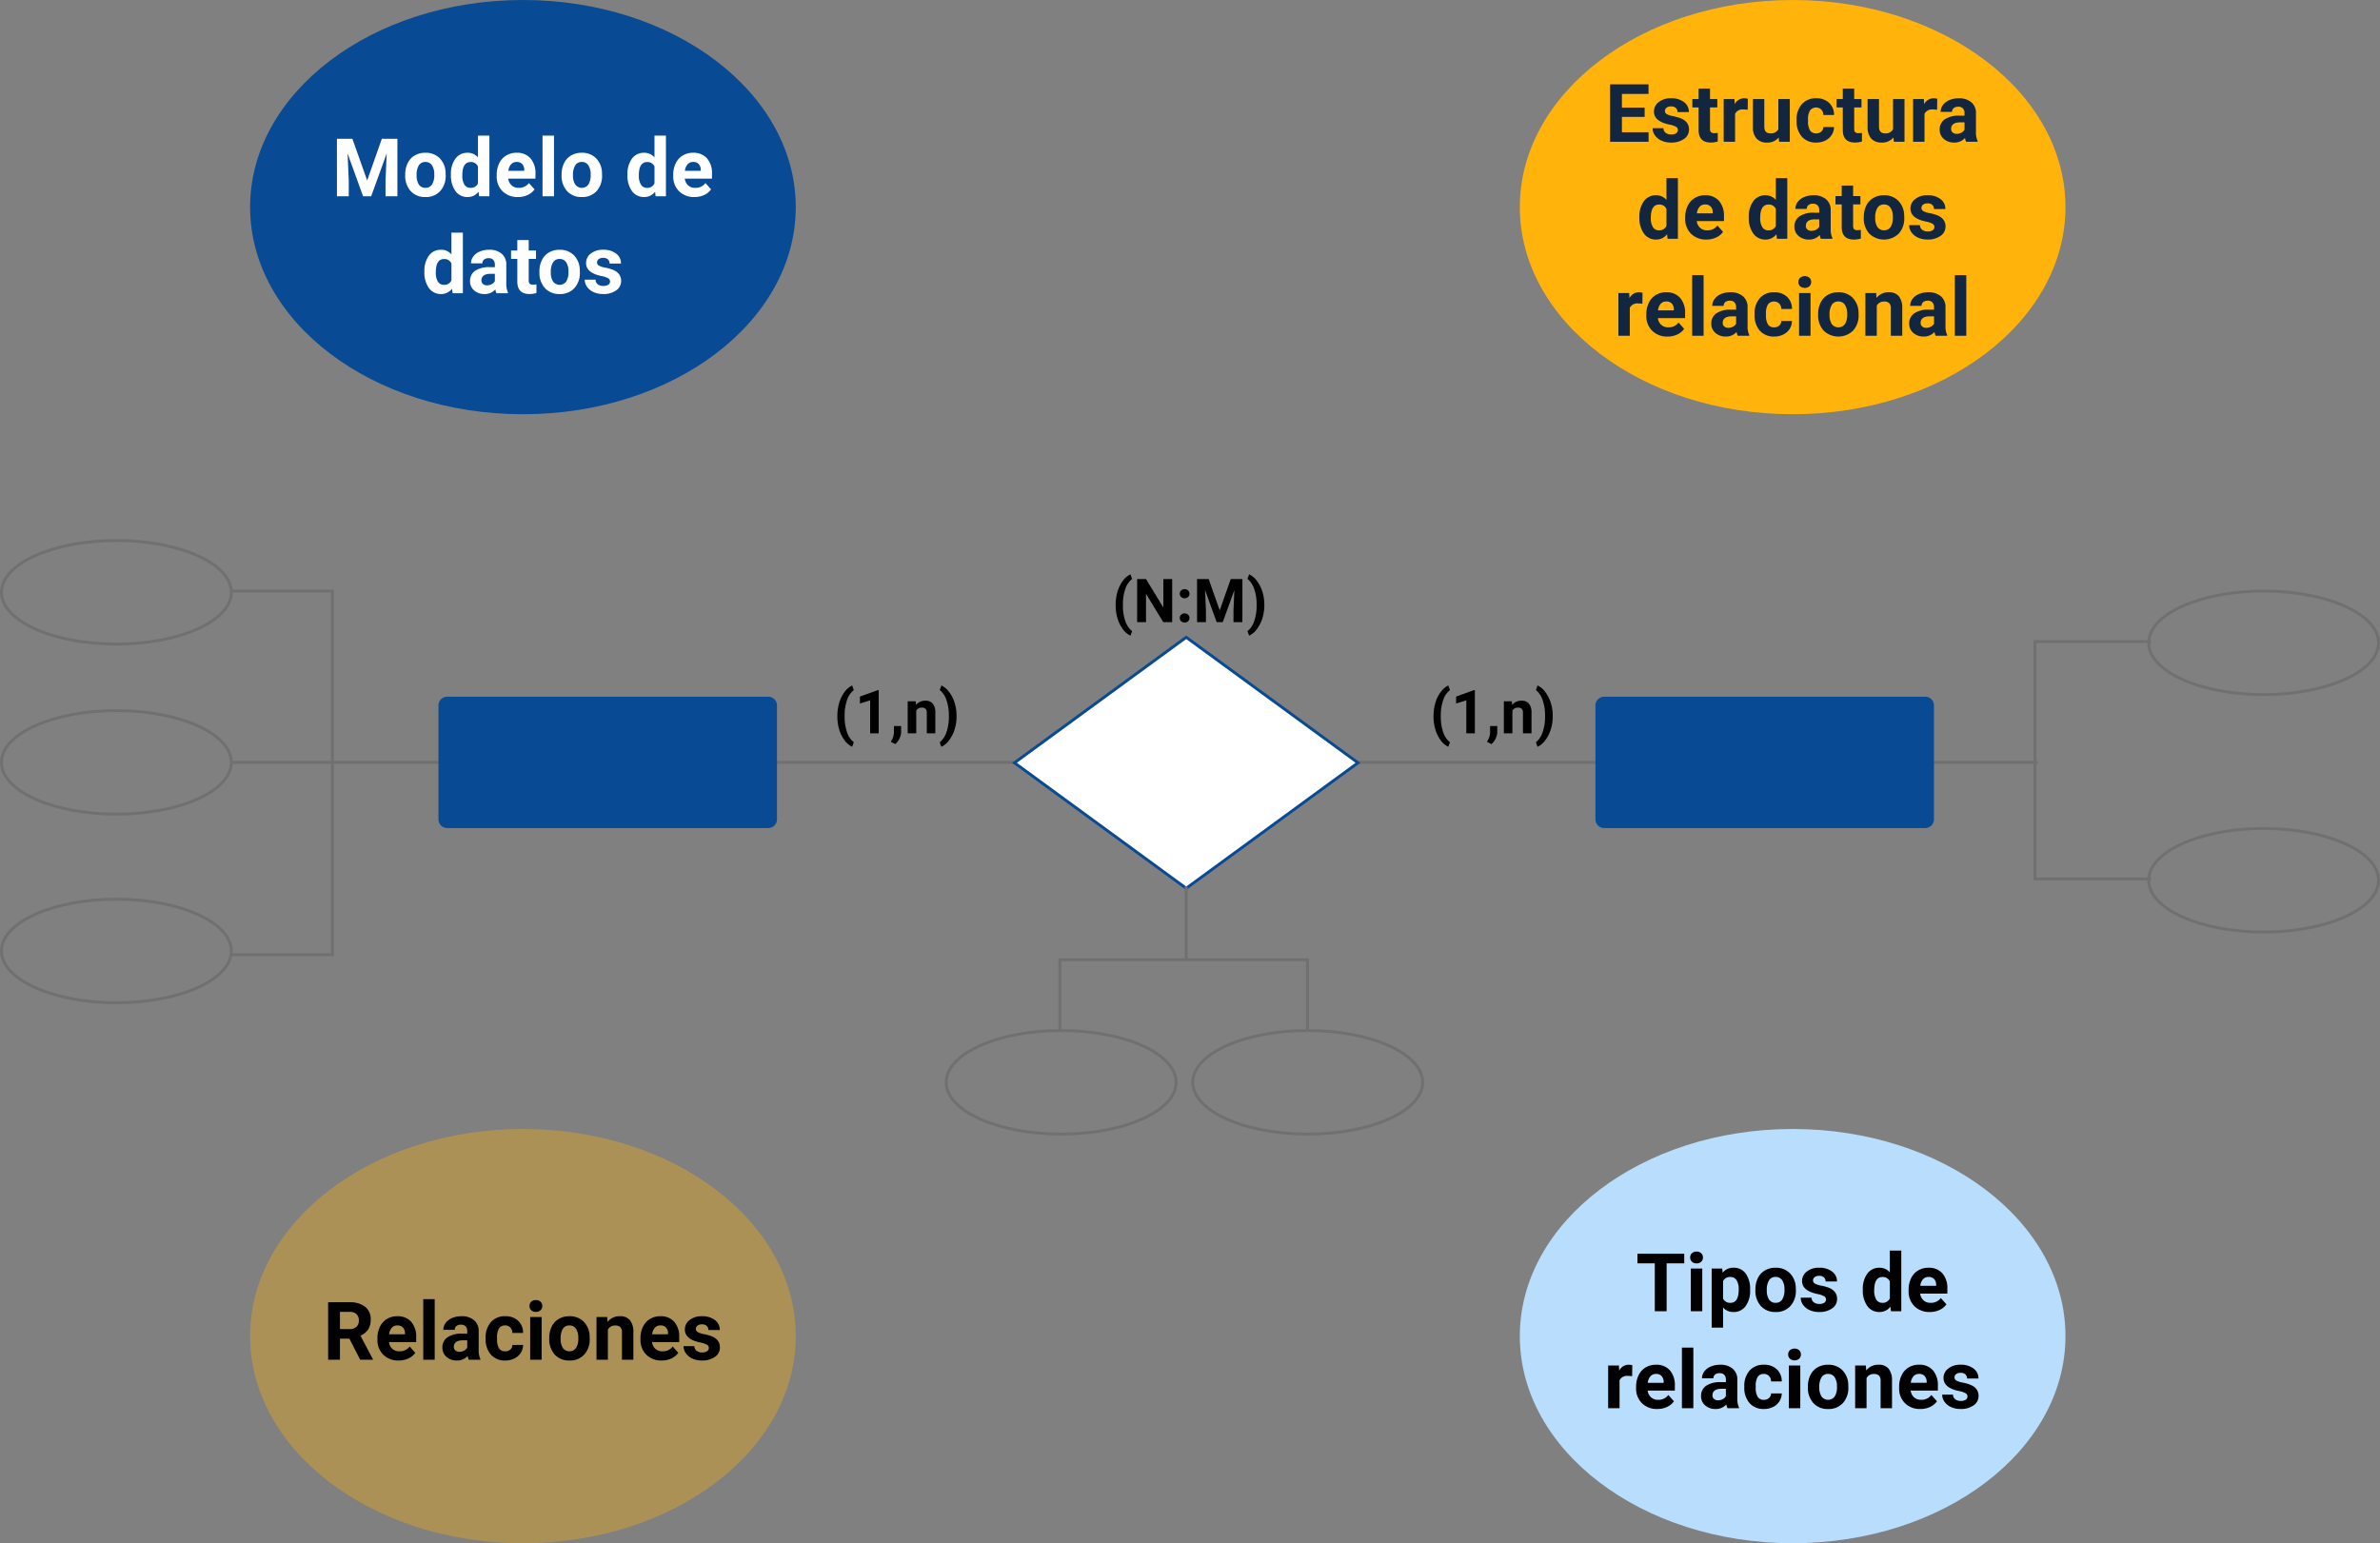 <svg xmlns="http://www.w3.org/2000/svg" width="821" height="532.412" viewBox="0 0 821 532.412">
  <rect x="0" y="0" width="821" height="532.412" fill="#808080" stroke="none"/>
  <g id="_7" data-name="7" transform="translate(-389.5 -2503)">
    <path id="Trazado_194600" data-name="Trazado 194600" d="M94.113,0c51.977,0,94.113,31.992,94.113,71.456s-42.136,71.456-94.113,71.456S0,110.92,0,71.456,42.136,0,94.113,0Z" transform="translate(475.778 2503)" fill="#084a93"/>
    <path id="Trazado_194601" data-name="Trazado 194601" d="M39.649,0C61.547,0,79.3,8,79.3,17.864S61.547,35.728,39.649,35.728,0,27.73,0,17.864,17.752,0,39.649,0Z" transform="translate(390 2689.482)" fill="none" stroke="#707070" stroke-width="1"/>
    <path id="Trazado_194602" data-name="Trazado 194602" d="M39.649,0C61.547,0,79.3,8,79.3,17.864S61.547,35.728,39.649,35.728,0,27.73,0,17.864,17.752,0,39.649,0Z" transform="translate(390 2748.158)" fill="none" stroke="#707070" stroke-width="1"/>
    <path id="Trazado_194603" data-name="Trazado 194603" d="M39.649,0C61.547,0,79.3,8,79.3,17.864S61.547,35.728,39.649,35.728,0,27.73,0,17.864,17.752,0,39.649,0Z" transform="translate(390 2813.223)" fill="none" stroke="#707070" stroke-width="1"/>
    <path id="Trazado_194604" data-name="Trazado 194604" d="M39.649,0C61.547,0,79.3,8,79.3,17.864S61.547,35.728,39.649,35.728,0,27.73,0,17.864,17.752,0,39.649,0Z" transform="translate(1130.701 2706.91)" fill="none" stroke="#707070" stroke-width="1"/>
    <path id="Trazado_194605" data-name="Trazado 194605" d="M39.649,0C61.547,0,79.3,8,79.3,17.864S61.547,35.728,39.649,35.728,0,27.73,0,17.864,17.752,0,39.649,0Z" transform="translate(1130.701 2788.824)" fill="none" stroke="#707070" stroke-width="1"/>
    <path id="Trazado_194606" data-name="Trazado 194606" d="M39.649,0C61.547,0,79.3,8,79.3,17.864S61.547,35.728,39.649,35.728,0,27.73,0,17.864,17.752,0,39.649,0Z" transform="translate(715.908 2858.537)" fill="none" stroke="#707070" stroke-width="1"/>
    <path id="Trazado_194607" data-name="Trazado 194607" d="M39.649,0C61.547,0,79.3,8,79.3,17.864S61.547,35.728,39.649,35.728,0,27.73,0,17.864,17.752,0,39.649,0Z" transform="translate(800.954 2858.537)" fill="none" stroke="#707070" stroke-width="1"/>
    <path id="Trazado_194608" data-name="Trazado 194608" d="M94.113,0c51.977,0,94.113,31.992,94.113,71.456s-42.136,71.456-94.113,71.456S0,110.92,0,71.456,42.136,0,94.113,0Z" transform="translate(913.775 2503)" fill="#ffb30b"/>
    <path id="Trazado_194609" data-name="Trazado 194609" d="M94.113,0c51.977,0,94.113,31.992,94.113,71.456s-42.136,71.456-94.113,71.456S0,110.92,0,71.456,42.136,0,94.113,0Z" transform="translate(475.778 2892.5)" fill="#ffb30b" opacity="0.35"/>
    <path id="Trazado_194610" data-name="Trazado 194610" d="M94.113,0c51.977,0,94.113,31.992,94.113,71.456s-42.136,71.456-94.113,71.456S0,110.92,0,71.456,42.136,0,94.113,0Z" transform="translate(913.775 2892.5)" fill="#b9ddfc"/>
    <path id="Trazado_194611" data-name="Trazado 194611" d="M0,0H623.115" transform="translate(469.299 2766.021)" fill="none" stroke="#707070" stroke-width="1"/>
    <path id="Trazado_193815" data-name="Trazado 193815" d="M4042.085,1157H4002v81.913h40.085" transform="translate(-2910.513 1567.339)" fill="none" stroke="#707070" stroke-miterlimit="10" stroke-width="1"/>
    <path id="Trazado_193816" data-name="Trazado 193816" d="M3645,1147h34.857v125.484H3645" transform="translate(-3175.702 1559.91)" fill="none" stroke="#707070" stroke-miterlimit="10" stroke-width="1"/>
    <path id="Trazado_193817" data-name="Trazado 193817" d="M3809,1244.4V1220h85.4v24.4" transform="translate(-3053.877 1614.138)" fill="none" stroke="#707070" stroke-miterlimit="10" stroke-width="1"/>
    <path id="Trazado_194612" data-name="Trazado 194612" d="M3,0H113.769a3,3,0,0,1,3,3V42.313a3,3,0,0,1-3,3H3a3,3,0,0,1-3-3V3A3,3,0,0,1,3,0Z" transform="translate(540.754 2743.365)" fill="#084a93"/>
    <path id="Trazado_194613" data-name="Trazado 194613" d="M3,0H113.769a3,3,0,0,1,3,3V42.313a3,3,0,0,1-3,3H3a3,3,0,0,1-3-3V3A3,3,0,0,1,3,0Z" transform="translate(939.861 2743.365)" fill="#084a93"/>
    <path id="Trazado_193818" data-name="Trazado 193818" d="M3859.256,1242.751l-59.257-43.3,59.257-43.3,59.256,43.3Z" transform="translate(-3060.563 1566.713)" fill="#fff" stroke="#084a93" stroke-miterlimit="10" stroke-width="1"/>
    <path id="Trazado_194614" data-name="Trazado 194614" d="M0,0V25.29" transform="translate(798.692 2808.848)" fill="none" stroke="#707070" stroke-width="1"/>
    <path id="Trazado_193819" data-name="Trazado 193819" d="M-31.479-10.911l5.092,14.378,5.065-14.378h5.365V8.914h-4.1V3.495l.408-9.354L-25,8.914h-2.8L-33.14-5.846l.408,9.34V8.914h-4.085V-10.911ZM-13.261,1.412A8.737,8.737,0,0,1-12.417-2.5a6.18,6.18,0,0,1,2.43-2.655A7.091,7.091,0,0,1-6.3-6.091,6.709,6.709,0,0,1-1.436-4.266,7.323,7.323,0,0,1,.668.69L.7,1.7A7.7,7.7,0,0,1-1.2,7.137,6.579,6.579,0,0,1-6.276,9.186a6.611,6.611,0,0,1-5.086-2.042,7.836,7.836,0,0,1-1.9-5.555Zm3.935.279A5.507,5.507,0,0,0-8.536,4.9a2.605,2.605,0,0,0,2.26,1.111,2.611,2.611,0,0,0,2.233-1.1A6.026,6.026,0,0,0-3.24,1.4a5.452,5.452,0,0,0-.8-3.191A2.611,2.611,0,0,0-6.3-2.918,2.569,2.569,0,0,0-8.536-1.793,6.127,6.127,0,0,0-9.326,1.691ZM2.506,1.439A8.878,8.878,0,0,1,4.052-4.048,5.014,5.014,0,0,1,8.279-6.091a4.512,4.512,0,0,1,3.554,1.607V-12h3.949V8.914H12.228l-.191-1.566A4.631,4.631,0,0,1,8.252,9.186,5,5,0,0,1,4.079,7.137,9.164,9.164,0,0,1,2.506,1.439Zm3.935.293a5.816,5.816,0,0,0,.722,3.177,2.351,2.351,0,0,0,2.1,1.1,2.633,2.633,0,0,0,2.573-1.541V-1.35A2.6,2.6,0,0,0,9.287-2.891Q6.441-2.891,6.441,1.732ZM25.612,9.186A7.232,7.232,0,0,1,20.336,7.2,7.066,7.066,0,0,1,18.3,1.9V1.521a8.9,8.9,0,0,1,.858-3.969,6.3,6.3,0,0,1,2.43-2.7,6.822,6.822,0,0,1,3.588-.946,6.114,6.114,0,0,1,4.759,1.906,7.746,7.746,0,0,1,1.736,5.405V2.828H22.29A3.655,3.655,0,0,0,23.44,5.142a3.478,3.478,0,0,0,2.43.871,4.247,4.247,0,0,0,3.554-1.648l1.933,2.165a5.907,5.907,0,0,1-2.4,1.954A7.862,7.862,0,0,1,25.612,9.186Zm-.449-12.1a2.459,2.459,0,0,0-1.9.793,4.107,4.107,0,0,0-.933,2.27H27.8V-.169A2.929,2.929,0,0,0,27.1-2.2,2.537,2.537,0,0,0,25.163-2.918ZM38.057,8.914H34.108V-12h3.949Zm2.628-7.5A8.737,8.737,0,0,1,41.529-2.5a6.18,6.18,0,0,1,2.43-2.655,7.091,7.091,0,0,1,3.683-.939A6.709,6.709,0,0,1,52.51-4.266,7.323,7.323,0,0,1,54.614.69L54.641,1.7a7.7,7.7,0,0,1-1.893,5.44A6.579,6.579,0,0,1,47.67,9.186a6.611,6.611,0,0,1-5.086-2.042,7.836,7.836,0,0,1-1.9-5.555Zm3.935.279A5.507,5.507,0,0,0,45.41,4.9a2.837,2.837,0,0,0,4.493.014,6.026,6.026,0,0,0,.8-3.511,5.452,5.452,0,0,0-.8-3.191,2.611,2.611,0,0,0-2.26-1.132A2.569,2.569,0,0,0,45.41-1.793,6.127,6.127,0,0,0,44.62,1.691ZM63.4,1.439a8.878,8.878,0,0,1,1.545-5.487,5.014,5.014,0,0,1,4.228-2.042,4.512,4.512,0,0,1,3.554,1.607V-12h3.949V8.914H73.118l-.191-1.566a4.631,4.631,0,0,1-3.785,1.838,5,5,0,0,1-4.173-2.049A9.164,9.164,0,0,1,63.4,1.439Zm3.935.293a5.816,5.816,0,0,0,.722,3.177,2.351,2.351,0,0,0,2.1,1.1,2.633,2.633,0,0,0,2.573-1.541V-1.35a2.6,2.6,0,0,0-2.546-1.541Q67.331-2.891,67.331,1.732ZM86.5,9.186A7.232,7.232,0,0,1,81.226,7.2,7.066,7.066,0,0,1,79.19,1.9V1.521a8.9,8.9,0,0,1,.858-3.969,6.3,6.3,0,0,1,2.43-2.7,6.822,6.822,0,0,1,3.588-.946,6.114,6.114,0,0,1,4.759,1.906,7.746,7.746,0,0,1,1.736,5.405V2.828H83.18A3.655,3.655,0,0,0,84.33,5.142a3.478,3.478,0,0,0,2.43.871,4.247,4.247,0,0,0,3.554-1.648l1.933,2.165a5.907,5.907,0,0,1-2.4,1.954A7.862,7.862,0,0,1,86.5,9.186Zm-.449-12.1a2.459,2.459,0,0,0-1.9.793,4.107,4.107,0,0,0-.933,2.27h5.474V-.169A2.929,2.929,0,0,0,87.986-2.2,2.537,2.537,0,0,0,86.053-2.918ZM-6.644,34.9A8.878,8.878,0,0,1-5.1,29.414,5.014,5.014,0,0,1-.871,27.372a4.512,4.512,0,0,1,3.554,1.607V21.462H6.632V42.376H3.078L2.887,40.81A4.631,4.631,0,0,1-.9,42.649,5,5,0,0,1-5.071,40.6,9.164,9.164,0,0,1-6.644,34.9Zm3.935.293a5.816,5.816,0,0,0,.722,3.177,2.351,2.351,0,0,0,2.1,1.1,2.633,2.633,0,0,0,2.573-1.541V32.112A2.6,2.6,0,0,0,.137,30.571Q-2.709,30.571-2.709,35.194Zm20.928,7.182a4.37,4.37,0,0,1-.395-1.321,4.761,4.761,0,0,1-3.717,1.593A5.231,5.231,0,0,1,10.519,41.4,4.029,4.029,0,0,1,9.1,38.237a4.163,4.163,0,0,1,1.736-3.595,8.566,8.566,0,0,1,5.017-1.266h1.811v-.844a2.428,2.428,0,0,0-.524-1.634,2.062,2.062,0,0,0-1.654-.613,2.345,2.345,0,0,0-1.559.477,1.619,1.619,0,0,0-.565,1.307H9.423a3.953,3.953,0,0,1,.79-2.369,5.22,5.22,0,0,1,2.233-1.709,8.138,8.138,0,0,1,3.241-.62,6.43,6.43,0,0,1,4.323,1.368,4.787,4.787,0,0,1,1.6,3.846v6.386a7.043,7.043,0,0,0,.585,3.172v.231Zm-3.254-2.737a3.389,3.389,0,0,0,1.607-.388,2.549,2.549,0,0,0,1.089-1.042V35.677H16.19q-2.955,0-3.145,2.042l-.014.231a1.575,1.575,0,0,0,.517,1.212A2.01,2.01,0,0,0,14.965,39.639ZM29.343,24.022v3.622h2.519V30.53H29.343v7.353a1.756,1.756,0,0,0,.313,1.171,1.573,1.573,0,0,0,1.2.354,6.275,6.275,0,0,0,1.157-.1v2.982a8.1,8.1,0,0,1-2.383.354q-4.139,0-4.221-4.18V30.53H23.257V27.644h2.151V24.022Zm3.69,10.852a8.737,8.737,0,0,1,.844-3.908,6.18,6.18,0,0,1,2.43-2.655,7.091,7.091,0,0,1,3.683-.939A6.709,6.709,0,0,1,44.858,29.2a7.323,7.323,0,0,1,2.1,4.956l.027,1.008A7.7,7.7,0,0,1,45.1,40.6a6.579,6.579,0,0,1-5.079,2.049,6.611,6.611,0,0,1-5.086-2.042,7.836,7.836,0,0,1-1.9-5.555Zm3.935.279a5.507,5.507,0,0,0,.79,3.211,2.837,2.837,0,0,0,4.493.014,6.026,6.026,0,0,0,.8-3.511,5.452,5.452,0,0,0-.8-3.191,2.611,2.611,0,0,0-2.26-1.132,2.569,2.569,0,0,0-2.233,1.125A6.127,6.127,0,0,0,36.968,35.153Zm20.424,3.152a1.268,1.268,0,0,0-.715-1.137,8.12,8.12,0,0,0-2.294-.742q-5.256-1.1-5.256-4.466a4.048,4.048,0,0,1,1.627-3.275,6.564,6.564,0,0,1,4.255-1.314A7.064,7.064,0,0,1,59.5,28.692a4.162,4.162,0,0,1,1.682,3.431H57.242a1.9,1.9,0,0,0-.545-1.4,2.3,2.3,0,0,0-1.7-.551,2.355,2.355,0,0,0-1.539.449,1.418,1.418,0,0,0-.545,1.144,1.212,1.212,0,0,0,.62,1.055,6.373,6.373,0,0,0,2.09.694,17.071,17.071,0,0,1,2.478.66q3.118,1.144,3.118,3.962A3.843,3.843,0,0,1,59.488,41.4a7.459,7.459,0,0,1-4.466,1.246,7.791,7.791,0,0,1-3.288-.66,5.517,5.517,0,0,1-2.253-1.811,4.208,4.208,0,0,1-.817-2.485h3.731a2.054,2.054,0,0,0,.776,1.607,3.078,3.078,0,0,0,1.933.558,2.849,2.849,0,0,0,1.709-.429A1.335,1.335,0,0,0,57.392,38.305Z" transform="translate(542.543 2561.796)" fill="#fff"/>
    <path id="Trazado_193825" data-name="Trazado 193825" d="M-31.22,1.657h-3.254V8.914h-4.085V-10.911h7.366a8.327,8.327,0,0,1,5.419,1.566A5.4,5.4,0,0,1-23.867-4.92a6.1,6.1,0,0,1-.878,3.384A5.99,5.99,0,0,1-27.407.622l4.289,8.1v.191H-27.5Zm-3.254-3.309h3.3A3.374,3.374,0,0,0-28.8-2.435a2.8,2.8,0,0,0,.844-2.158,3,3,0,0,0-.8-2.206,3.31,3.31,0,0,0-2.444-.8h-3.281ZM-14.241,9.186A7.232,7.232,0,0,1-19.517,7.2a7.066,7.066,0,0,1-2.036-5.3V1.521a8.9,8.9,0,0,1,.858-3.969,6.3,6.3,0,0,1,2.43-2.7,6.822,6.822,0,0,1,3.588-.946A6.114,6.114,0,0,1-9.918-4.185,7.746,7.746,0,0,1-8.182,1.221V2.828h-9.381a3.655,3.655,0,0,0,1.151,2.315,3.478,3.478,0,0,0,2.43.871,4.247,4.247,0,0,0,3.554-1.648l1.933,2.165a5.907,5.907,0,0,1-2.4,1.954A7.862,7.862,0,0,1-14.241,9.186Zm-.449-12.1a2.459,2.459,0,0,0-1.9.793,4.107,4.107,0,0,0-.933,2.27h5.474V-.169A2.929,2.929,0,0,0-12.757-2.2,2.537,2.537,0,0,0-14.69-2.918ZM-1.8,8.914H-5.744V-12H-1.8Zm11.778,0a4.37,4.37,0,0,1-.395-1.321A4.761,4.761,0,0,1,5.87,9.186,5.231,5.231,0,0,1,2.282,7.934,4.029,4.029,0,0,1,.859,4.775,4.163,4.163,0,0,1,2.6,1.18,8.566,8.566,0,0,1,7.613-.086H9.424V-.93A2.428,2.428,0,0,0,8.9-2.564a2.062,2.062,0,0,0-1.654-.613A2.345,2.345,0,0,0,5.686-2.7a1.619,1.619,0,0,0-.565,1.307H1.186a3.953,3.953,0,0,1,.79-2.369A5.22,5.22,0,0,1,4.209-5.471a8.138,8.138,0,0,1,3.241-.62,6.43,6.43,0,0,1,4.323,1.368,4.787,4.787,0,0,1,1.6,3.846V5.51a7.043,7.043,0,0,0,.585,3.172v.231ZM6.728,6.177a3.389,3.389,0,0,0,1.607-.388A2.549,2.549,0,0,0,9.424,4.747V2.215H7.953Q5,2.215,4.808,4.257l-.014.231A1.575,1.575,0,0,0,5.312,5.7,2.01,2.01,0,0,0,6.728,6.177Zm15.794-.163a2.581,2.581,0,0,0,1.77-.6A2.1,2.1,0,0,0,25,3.822h3.69a5.048,5.048,0,0,1-.817,2.744,5.391,5.391,0,0,1-2.2,1.933,6.882,6.882,0,0,1-3.084.688,6.4,6.4,0,0,1-4.983-2.008,7.947,7.947,0,0,1-1.825-5.548V1.371a7.856,7.856,0,0,1,1.811-5.433,6.321,6.321,0,0,1,4.97-2.029,6.2,6.2,0,0,1,4.432,1.573,5.568,5.568,0,0,1,1.7,4.187H25A2.7,2.7,0,0,0,24.292-2.2a2.361,2.361,0,0,0-1.8-.719,2.37,2.37,0,0,0-2.076,1,5.809,5.809,0,0,0-.7,3.252v.409a5.882,5.882,0,0,0,.694,3.273A2.4,2.4,0,0,0,22.522,6.014Zm12.567,2.9H31.141V-5.818h3.949ZM30.909-9.631a1.938,1.938,0,0,1,.592-1.457,2.225,2.225,0,0,1,1.613-.572,2.23,2.23,0,0,1,1.607.572,1.927,1.927,0,0,1,.6,1.457,1.932,1.932,0,0,1-.606,1.471,2.236,2.236,0,0,1-1.6.572,2.235,2.235,0,0,1-1.6-.572A1.932,1.932,0,0,1,30.909-9.631ZM37.717,1.412A8.737,8.737,0,0,1,38.561-2.5a6.18,6.18,0,0,1,2.43-2.655,7.091,7.091,0,0,1,3.683-.939,6.709,6.709,0,0,1,4.868,1.825A7.323,7.323,0,0,1,51.646.69L51.674,1.7a7.7,7.7,0,0,1-1.893,5.44A6.579,6.579,0,0,1,44.7,9.186a6.611,6.611,0,0,1-5.086-2.042,7.836,7.836,0,0,1-1.9-5.555Zm3.935.279a5.507,5.507,0,0,0,.79,3.211,2.837,2.837,0,0,0,4.493.014,6.026,6.026,0,0,0,.8-3.511,5.452,5.452,0,0,0-.8-3.191,2.611,2.611,0,0,0-2.26-1.132,2.569,2.569,0,0,0-2.233,1.125A6.127,6.127,0,0,0,41.652,1.691ZM57.719-5.818l.123,1.7a5.144,5.144,0,0,1,4.235-1.974,4.275,4.275,0,0,1,3.486,1.375A6.416,6.416,0,0,1,66.733-.6V8.914H62.8V-.508a2.553,2.553,0,0,0-.545-1.818,2.438,2.438,0,0,0-1.811-.565A2.707,2.707,0,0,0,57.95-1.475V8.914H54.015V-5.818Zm18.776,15A7.232,7.232,0,0,1,71.219,7.2a7.066,7.066,0,0,1-2.036-5.3V1.521a8.9,8.9,0,0,1,.858-3.969,6.3,6.3,0,0,1,2.43-2.7,6.822,6.822,0,0,1,3.588-.946,6.114,6.114,0,0,1,4.759,1.906,7.746,7.746,0,0,1,1.736,5.405V2.828H73.173a3.655,3.655,0,0,0,1.151,2.315,3.478,3.478,0,0,0,2.43.871,4.247,4.247,0,0,0,3.554-1.648l1.933,2.165a5.907,5.907,0,0,1-2.4,1.954A7.862,7.862,0,0,1,76.5,9.186Zm-.449-12.1a2.459,2.459,0,0,0-1.9.793,4.107,4.107,0,0,0-.933,2.27h5.474V-.169A2.929,2.929,0,0,0,77.979-2.2,2.537,2.537,0,0,0,76.046-2.918Zm16.72,7.761a1.268,1.268,0,0,0-.715-1.137,8.12,8.12,0,0,0-2.294-.742Q84.5,1.861,84.5-1.5a4.048,4.048,0,0,1,1.627-3.275,6.564,6.564,0,0,1,4.255-1.314A7.064,7.064,0,0,1,94.87-4.77a4.162,4.162,0,0,1,1.682,3.431H92.616a1.9,1.9,0,0,0-.545-1.4,2.3,2.3,0,0,0-1.7-.551,2.355,2.355,0,0,0-1.539.449,1.418,1.418,0,0,0-.545,1.144,1.212,1.212,0,0,0,.62,1.055A6.373,6.373,0,0,0,91,.057a17.071,17.071,0,0,1,2.478.66q3.118,1.144,3.118,3.962A3.843,3.843,0,0,1,94.863,7.94,7.459,7.459,0,0,1,90.4,9.186a7.791,7.791,0,0,1-3.288-.66,5.517,5.517,0,0,1-2.253-1.811,4.208,4.208,0,0,1-.817-2.485h3.731a2.054,2.054,0,0,0,.776,1.607,3.078,3.078,0,0,0,1.933.558,2.849,2.849,0,0,0,1.709-.429A1.335,1.335,0,0,0,92.766,4.843Z" transform="translate(541.249 2963.191)"/>
    <path id="Trazado_193822" data-name="Trazado 193822" d="M-14.681.988a15.672,15.672,0,0,1,.623-4.452A11.749,11.749,0,0,1-12.22-7.207,6.864,6.864,0,0,1-9.585-9.469l.572,1.593a7.108,7.108,0,0,0-2.328,3.411A15.793,15.793,0,0,0-12.179.927v.317a16.094,16.094,0,0,0,.827,5.412,7.247,7.247,0,0,0,2.339,3.462l-.572,1.562a6.866,6.866,0,0,1-2.589-2.2,11.553,11.553,0,0,1-1.833-3.641,15.579,15.579,0,0,1-.674-4.309ZM4.814,7.034H1.75L-4.213-2.749V7.034H-7.277V-7.835h3.064l5.974,9.8v-9.8H4.814Zm2.624-1.45A1.486,1.486,0,0,1,7.913,4.44,1.685,1.685,0,0,1,9.1,4a1.7,1.7,0,0,1,1.2.439,1.486,1.486,0,0,1,.475,1.144,1.465,1.465,0,0,1-.47,1.128A1.706,1.706,0,0,1,9.1,7.146a1.692,1.692,0,0,1-1.195-.434A1.465,1.465,0,0,1,7.438,5.584Zm0-8.364a1.486,1.486,0,0,1,.475-1.144A1.685,1.685,0,0,1,9.1-4.363a1.7,1.7,0,0,1,1.2.439,1.486,1.486,0,0,1,.475,1.144,1.465,1.465,0,0,1-.47,1.128A1.706,1.706,0,0,1,9.1-1.218a1.692,1.692,0,0,1-1.195-.434A1.465,1.465,0,0,1,7.438-2.78Zm9.957-5.055L21.214,2.949l3.8-10.784h4.023V7.034H25.963V2.969l.306-7.016L22.256,7.034h-2.1l-4-11.07.306,7.005V7.034H13.392V-7.835ZM36.6,1.223a14.871,14.871,0,0,1-.664,4.442,12.058,12.058,0,0,1-1.91,3.768,6.88,6.88,0,0,1-2.665,2.247l-.572-1.562a7.181,7.181,0,0,0,2.287-3.37,15.605,15.605,0,0,0,.868-5.239V.968a15.958,15.958,0,0,0-.832-5.382,7.485,7.485,0,0,0-2.323-3.492l.572-1.562a6.882,6.882,0,0,1,2.619,2.185A11.9,11.9,0,0,1,35.894-3.6,14.765,14.765,0,0,1,36.6.764Z" transform="translate(789.039 2710.619)"/>
    <path id="Trazado_193824" data-name="Trazado 193824" d="M-11.763.988a15.672,15.672,0,0,1,.623-4.452A11.749,11.749,0,0,1-9.3-7.207,6.864,6.864,0,0,1-6.667-9.469L-6.1-7.876A7.108,7.108,0,0,0-8.423-4.465,15.793,15.793,0,0,0-9.261.927v.317a16.094,16.094,0,0,0,.827,5.412A7.247,7.247,0,0,0-6.1,10.118l-.572,1.562a6.866,6.866,0,0,1-2.589-2.2,11.553,11.553,0,0,1-1.833-3.641,15.579,15.579,0,0,1-.674-4.309ZM2.493,7.034H-.458V-4.342L-3.981-3.25v-2.4L2.177-7.855h.317Zm5.719,3.727L6.67,9.954l.368-.664a5.306,5.306,0,0,0,.7-2.481V4.522h2.492l-.01,2.042a5.305,5.305,0,0,1-.572,2.287A5.864,5.864,0,0,1,8.212,10.761ZM15.268-4.016l.092,1.276A3.858,3.858,0,0,1,18.536-4.22,3.206,3.206,0,0,1,21.15-3.188,4.812,4.812,0,0,1,22.028-.1V7.034H19.077V-.033A1.915,1.915,0,0,0,18.669-1.4a1.829,1.829,0,0,0-1.358-.424A2.03,2.03,0,0,0,15.442-.758V7.034H12.491V-4.016ZM29.35,1.223a14.871,14.871,0,0,1-.664,4.442,12.058,12.058,0,0,1-1.91,3.768,6.88,6.88,0,0,1-2.665,2.247l-.572-1.562a7.181,7.181,0,0,0,2.287-3.37A15.605,15.605,0,0,0,26.7,1.509V.968a15.958,15.958,0,0,0-.832-5.382A7.485,7.485,0,0,0,23.54-7.906l.572-1.562a6.882,6.882,0,0,1,2.619,2.185A11.9,11.9,0,0,1,28.641-3.6a14.765,14.765,0,0,1,.71,4.36Z" transform="translate(690.123 2748.961)"/>
    <path id="Trazado_193823" data-name="Trazado 193823" d="M-11.763.988a15.672,15.672,0,0,1,.623-4.452A11.749,11.749,0,0,1-9.3-7.207,6.864,6.864,0,0,1-6.667-9.469L-6.1-7.876A7.108,7.108,0,0,0-8.423-4.465,15.793,15.793,0,0,0-9.261.927v.317a16.094,16.094,0,0,0,.827,5.412A7.247,7.247,0,0,0-6.1,10.118l-.572,1.562a6.866,6.866,0,0,1-2.589-2.2,11.553,11.553,0,0,1-1.833-3.641,15.579,15.579,0,0,1-.674-4.309ZM2.493,7.034H-.458V-4.342L-3.981-3.25v-2.4L2.177-7.855h.317Zm5.719,3.727L6.67,9.954l.368-.664a5.306,5.306,0,0,0,.7-2.481V4.522h2.492l-.01,2.042a5.305,5.305,0,0,1-.572,2.287A5.864,5.864,0,0,1,8.212,10.761ZM15.268-4.016l.092,1.276A3.858,3.858,0,0,1,18.536-4.22,3.206,3.206,0,0,1,21.15-3.188,4.812,4.812,0,0,1,22.028-.1V7.034H19.077V-.033A1.915,1.915,0,0,0,18.669-1.4a1.829,1.829,0,0,0-1.358-.424A2.03,2.03,0,0,0,15.442-.758V7.034H12.491V-4.016ZM29.35,1.223a14.871,14.871,0,0,1-.664,4.442,12.058,12.058,0,0,1-1.91,3.768,6.88,6.88,0,0,1-2.665,2.247l-.572-1.562a7.181,7.181,0,0,0,2.287-3.37A15.605,15.605,0,0,0,26.7,1.509V.968a15.958,15.958,0,0,0-.832-5.382A7.485,7.485,0,0,0,23.54-7.906l.572-1.562a6.882,6.882,0,0,1,2.619,2.185A11.9,11.9,0,0,1,28.641-3.6a14.765,14.765,0,0,1,.71,4.36Z" transform="translate(895.776 2748.961)"/>
    <path id="Trazado_193821" data-name="Trazado 193821" d="M-10.268-7.6h-6.073V8.914h-4.085V-7.6h-5.991v-3.309h16.148ZM-4.046,8.914H-7.994V-5.818h3.949ZM-8.226-9.631a1.938,1.938,0,0,1,.592-1.457A2.225,2.225,0,0,1-6.02-11.66a2.23,2.23,0,0,1,1.607.572,1.927,1.927,0,0,1,.6,1.457A1.932,1.932,0,0,1-4.42-8.16a2.235,2.235,0,0,1-1.6.572,2.235,2.235,0,0,1-1.6-.572A1.932,1.932,0,0,1-8.226-9.631ZM12.457,1.684a8.836,8.836,0,0,1-1.545,5.453A4.955,4.955,0,0,1,6.738,9.186,4.59,4.59,0,0,1,3.13,7.634v6.944H-.805v-20.4H2.844L2.98-4.375A4.625,4.625,0,0,1,6.711-6.091a4.989,4.989,0,0,1,4.235,2.015A9.075,9.075,0,0,1,12.457,1.48ZM8.522,1.4a5.8,5.8,0,0,0-.728-3.172A2.373,2.373,0,0,0,5.676-2.891,2.577,2.577,0,0,0,3.13-1.475V4.557A2.62,2.62,0,0,0,5.7,6.014Q8.522,6.014,8.522,1.4Zm5.759.014A8.737,8.737,0,0,1,15.125-2.5a6.18,6.18,0,0,1,2.43-2.655,7.091,7.091,0,0,1,3.683-.939,6.709,6.709,0,0,1,4.868,1.825A7.323,7.323,0,0,1,28.21.69L28.237,1.7a7.7,7.7,0,0,1-1.893,5.44,6.579,6.579,0,0,1-5.079,2.049,6.611,6.611,0,0,1-5.086-2.042,7.836,7.836,0,0,1-1.9-5.555Zm3.935.279a5.507,5.507,0,0,0,.79,3.211,2.605,2.605,0,0,0,2.26,1.111,2.611,2.611,0,0,0,2.233-1.1A6.026,6.026,0,0,0,24.3,1.4a5.452,5.452,0,0,0-.8-3.191,2.611,2.611,0,0,0-2.26-1.132,2.569,2.569,0,0,0-2.233,1.125A6.127,6.127,0,0,0,18.216,1.691ZM38.64,4.843a1.268,1.268,0,0,0-.715-1.137,8.12,8.12,0,0,0-2.294-.742q-5.256-1.1-5.256-4.466A4.048,4.048,0,0,1,32-4.777a6.564,6.564,0,0,1,4.255-1.314A7.064,7.064,0,0,1,40.744-4.77a4.162,4.162,0,0,1,1.682,3.431H38.49a1.9,1.9,0,0,0-.545-1.4,2.3,2.3,0,0,0-1.7-.551,2.355,2.355,0,0,0-1.539.449,1.418,1.418,0,0,0-.545,1.144,1.212,1.212,0,0,0,.62,1.055,6.373,6.373,0,0,0,2.09.694,17.071,17.071,0,0,1,2.478.66q3.118,1.144,3.118,3.962A3.843,3.843,0,0,1,40.737,7.94a7.459,7.459,0,0,1-4.466,1.246,7.791,7.791,0,0,1-3.288-.66,5.517,5.517,0,0,1-2.253-1.811,4.208,4.208,0,0,1-.817-2.485h3.731a2.054,2.054,0,0,0,.776,1.607,3.078,3.078,0,0,0,1.933.558,2.849,2.849,0,0,0,1.709-.429A1.335,1.335,0,0,0,38.64,4.843Zm12.69-3.4a8.878,8.878,0,0,1,1.545-5.487A5.014,5.014,0,0,1,57.1-6.091a4.512,4.512,0,0,1,3.554,1.607V-12h3.949V8.914H61.052l-.191-1.566a4.631,4.631,0,0,1-3.785,1.838A5,5,0,0,1,52.9,7.137,9.164,9.164,0,0,1,51.33,1.439Zm3.935.293a5.816,5.816,0,0,0,.722,3.177,2.351,2.351,0,0,0,2.1,1.1,2.633,2.633,0,0,0,2.573-1.541V-1.35a2.6,2.6,0,0,0-2.546-1.541Q55.265-2.891,55.265,1.732ZM74.436,9.186A7.232,7.232,0,0,1,69.16,7.2a7.066,7.066,0,0,1-2.036-5.3V1.521a8.9,8.9,0,0,1,.858-3.969,6.3,6.3,0,0,1,2.43-2.7A6.822,6.822,0,0,1,74-6.091a6.114,6.114,0,0,1,4.759,1.906,7.746,7.746,0,0,1,1.736,5.405V2.828H71.114a3.655,3.655,0,0,0,1.151,2.315,3.478,3.478,0,0,0,2.43.871,4.247,4.247,0,0,0,3.554-1.648l1.933,2.165a5.907,5.907,0,0,1-2.4,1.954A7.862,7.862,0,0,1,74.436,9.186Zm-.449-12.1a2.459,2.459,0,0,0-1.9.793,4.107,4.107,0,0,0-.933,2.27h5.474V-.169A2.929,2.929,0,0,0,75.92-2.2,2.537,2.537,0,0,0,73.987-2.918ZM-28.241,31.334a10.691,10.691,0,0,0-1.416-.109,2.882,2.882,0,0,0-2.927,1.511v9.64H-36.52V27.644H-32.8l.109,1.756a3.646,3.646,0,0,1,3.281-2.029,4.123,4.123,0,0,1,1.225.177Zm8.673,11.315a7.232,7.232,0,0,1-5.276-1.988,7.066,7.066,0,0,1-2.036-5.3v-.381a8.9,8.9,0,0,1,.858-3.969,6.3,6.3,0,0,1,2.43-2.7A6.822,6.822,0,0,1-20,27.372a6.114,6.114,0,0,1,4.759,1.906,7.746,7.746,0,0,1,1.736,5.405V36.29H-22.89A3.655,3.655,0,0,0-21.74,38.6a3.478,3.478,0,0,0,2.43.871,4.247,4.247,0,0,0,3.554-1.648l1.933,2.165a5.907,5.907,0,0,1-2.4,1.954A7.862,7.862,0,0,1-19.568,42.649Zm-.449-12.1a2.459,2.459,0,0,0-1.9.793,4.107,4.107,0,0,0-.933,2.27h5.474v-.315a2.929,2.929,0,0,0-.708-2.031A2.537,2.537,0,0,0-20.017,30.544ZM-7.123,42.376h-3.949V21.462h3.949Zm11.778,0a4.37,4.37,0,0,1-.395-1.321A4.761,4.761,0,0,1,.543,42.649,5.231,5.231,0,0,1-3.045,41.4a4.029,4.029,0,0,1-1.423-3.159,4.163,4.163,0,0,1,1.736-3.595,8.566,8.566,0,0,1,5.017-1.266H4.1v-.844A2.428,2.428,0,0,0,3.572,30.9a2.062,2.062,0,0,0-1.654-.613,2.345,2.345,0,0,0-1.559.477,1.619,1.619,0,0,0-.565,1.307H-4.141a3.953,3.953,0,0,1,.79-2.369,5.22,5.22,0,0,1,2.233-1.709,8.138,8.138,0,0,1,3.241-.62A6.43,6.43,0,0,1,6.445,28.74a4.787,4.787,0,0,1,1.6,3.846v6.386a7.043,7.043,0,0,0,.585,3.172v.231ZM1.4,39.639a3.389,3.389,0,0,0,1.607-.388A2.549,2.549,0,0,0,4.1,38.21V35.677H2.626q-2.955,0-3.145,2.042l-.014.231a1.575,1.575,0,0,0,.517,1.212A2.01,2.01,0,0,0,1.4,39.639Zm15.794-.163a2.581,2.581,0,0,0,1.77-.6,2.1,2.1,0,0,0,.708-1.593h3.69a5.047,5.047,0,0,1-.817,2.744,5.391,5.391,0,0,1-2.2,1.933,6.882,6.882,0,0,1-3.084.688A6.4,6.4,0,0,1,12.28,40.64a7.947,7.947,0,0,1-1.825-5.548v-.259A7.856,7.856,0,0,1,12.266,29.4a6.321,6.321,0,0,1,4.97-2.029,6.2,6.2,0,0,1,4.432,1.573,5.568,5.568,0,0,1,1.7,4.187h-3.69a2.7,2.7,0,0,0-.708-1.868,2.361,2.361,0,0,0-1.8-.719,2.37,2.37,0,0,0-2.076,1,5.809,5.809,0,0,0-.7,3.252v.409a5.882,5.882,0,0,0,.694,3.273A2.4,2.4,0,0,0,17.195,39.476Zm12.567,2.9H25.814V27.644h3.949Zm-4.18-18.545a1.938,1.938,0,0,1,.592-1.457,2.552,2.552,0,0,1,3.22,0,2.079,2.079,0,0,1-.007,2.927,2.524,2.524,0,0,1-3.2,0A1.932,1.932,0,0,1,25.582,23.831ZM32.39,34.874a8.737,8.737,0,0,1,.844-3.908,6.18,6.18,0,0,1,2.43-2.655,7.091,7.091,0,0,1,3.683-.939A6.709,6.709,0,0,1,44.216,29.2a7.323,7.323,0,0,1,2.1,4.956l.027,1.008a7.7,7.7,0,0,1-1.893,5.44,6.579,6.579,0,0,1-5.079,2.049,6.611,6.611,0,0,1-5.086-2.042,7.836,7.836,0,0,1-1.9-5.555Zm3.935.279a5.507,5.507,0,0,0,.79,3.211,2.837,2.837,0,0,0,4.493.014,6.026,6.026,0,0,0,.8-3.511,5.452,5.452,0,0,0-.8-3.191,2.611,2.611,0,0,0-2.26-1.132,2.569,2.569,0,0,0-2.233,1.125A6.127,6.127,0,0,0,36.325,35.153Zm16.067-7.509.123,1.7a5.144,5.144,0,0,1,4.235-1.974,4.275,4.275,0,0,1,3.486,1.375,6.416,6.416,0,0,1,1.171,4.112v9.517H57.471V32.954a2.553,2.553,0,0,0-.545-1.818,2.438,2.438,0,0,0-1.811-.565,2.707,2.707,0,0,0-2.492,1.416V42.376H48.688V27.644Zm18.776,15a7.232,7.232,0,0,1-5.276-1.988,7.066,7.066,0,0,1-2.036-5.3v-.381a8.9,8.9,0,0,1,.858-3.969,6.3,6.3,0,0,1,2.43-2.7,6.822,6.822,0,0,1,3.588-.946,6.114,6.114,0,0,1,4.759,1.906,7.746,7.746,0,0,1,1.736,5.405V36.29H67.846A3.655,3.655,0,0,0,69,38.6a3.478,3.478,0,0,0,2.43.871,4.247,4.247,0,0,0,3.554-1.648l1.933,2.165a5.907,5.907,0,0,1-2.4,1.954A7.862,7.862,0,0,1,71.168,42.649Zm-.449-12.1a2.459,2.459,0,0,0-1.9.793,4.108,4.108,0,0,0-.933,2.27H73.36v-.315a2.929,2.929,0,0,0-.708-2.031A2.537,2.537,0,0,0,70.719,30.544Zm16.72,7.761a1.268,1.268,0,0,0-.715-1.137,8.12,8.12,0,0,0-2.294-.742q-5.256-1.1-5.256-4.466A4.048,4.048,0,0,1,80.8,28.685a6.564,6.564,0,0,1,4.255-1.314,7.064,7.064,0,0,1,4.486,1.321,4.162,4.162,0,0,1,1.682,3.431H87.289a1.9,1.9,0,0,0-.545-1.4,2.3,2.3,0,0,0-1.7-.551,2.355,2.355,0,0,0-1.539.449,1.418,1.418,0,0,0-.545,1.144,1.212,1.212,0,0,0,.62,1.055,6.373,6.373,0,0,0,2.09.694,17.071,17.071,0,0,1,2.478.66q3.118,1.144,3.118,3.962A3.843,3.843,0,0,1,89.536,41.4a7.459,7.459,0,0,1-4.466,1.246,7.791,7.791,0,0,1-3.288-.66,5.517,5.517,0,0,1-2.253-1.811,4.208,4.208,0,0,1-.817-2.485h3.731a2.054,2.054,0,0,0,.776,1.607,3.078,3.078,0,0,0,1.933.558,2.849,2.849,0,0,0,1.709-.429A1.335,1.335,0,0,0,87.439,38.305Z" transform="translate(980.76 2946.46)"/>
    <path id="Trazado_193820" data-name="Trazado 193820" d="M14.759,16.858H6.916v5.31h9.2V25.45H2.831V5.625H16.093V8.934H6.916v4.725h7.843Zm11.478,4.52a1.268,1.268,0,0,0-.715-1.137,8.12,8.12,0,0,0-2.294-.742q-5.256-1.1-5.256-4.466A4.048,4.048,0,0,1,19.6,11.759a6.564,6.564,0,0,1,4.255-1.314,7.064,7.064,0,0,1,4.486,1.321A4.162,4.162,0,0,1,30.022,15.2H26.087a1.9,1.9,0,0,0-.545-1.4,2.3,2.3,0,0,0-1.7-.551A2.355,2.355,0,0,0,22.3,13.7a1.418,1.418,0,0,0-.545,1.144,1.212,1.212,0,0,0,.62,1.055,6.373,6.373,0,0,0,2.09.694,17.071,17.071,0,0,1,2.478.66q3.118,1.144,3.118,3.962a3.843,3.843,0,0,1-1.729,3.261,7.459,7.459,0,0,1-4.466,1.246,7.791,7.791,0,0,1-3.288-.66,5.517,5.517,0,0,1-2.253-1.811,4.208,4.208,0,0,1-.817-2.485H21.24a2.054,2.054,0,0,0,.776,1.607,3.078,3.078,0,0,0,1.933.558,2.849,2.849,0,0,0,1.709-.429A1.335,1.335,0,0,0,26.237,21.379ZM37.306,7.1v3.622h2.519V13.6H37.306v7.353a1.756,1.756,0,0,0,.313,1.171,1.573,1.573,0,0,0,1.2.354,6.275,6.275,0,0,0,1.157-.1v2.982a8.1,8.1,0,0,1-2.383.354q-4.139,0-4.221-4.18V13.6H31.22V10.717h2.151V7.1ZM50.3,14.407A10.691,10.691,0,0,0,48.88,14.3a2.882,2.882,0,0,0-2.927,1.511v9.64H42.018V10.717h3.717l.109,1.756a3.646,3.646,0,0,1,3.281-2.029,4.123,4.123,0,0,1,1.225.177Zm10.716,9.545a4.935,4.935,0,0,1-4.03,1.77,4.654,4.654,0,0,1-3.615-1.362,5.812,5.812,0,0,1-1.273-3.989V10.717h3.935v9.529q0,2.3,2.1,2.3a2.841,2.841,0,0,0,2.75-1.391V10.717h3.949V25.45h-3.7Zm12.908-1.4a2.581,2.581,0,0,0,1.77-.6,2.1,2.1,0,0,0,.708-1.593h3.69A5.047,5.047,0,0,1,79.27,23.1a5.391,5.391,0,0,1-2.2,1.933,6.882,6.882,0,0,1-3.084.688A6.4,6.4,0,0,1,69,23.714a7.947,7.947,0,0,1-1.825-5.548v-.259a7.857,7.857,0,0,1,1.811-5.433,6.321,6.321,0,0,1,4.97-2.029,6.2,6.2,0,0,1,4.432,1.573,5.568,5.568,0,0,1,1.7,4.187H76.4a2.7,2.7,0,0,0-.708-1.868,2.632,2.632,0,0,0-3.874.284,5.809,5.809,0,0,0-.7,3.252v.409a5.882,5.882,0,0,0,.694,3.273A2.4,2.4,0,0,0,73.919,22.549ZM87.045,7.1v3.622h2.519V13.6H87.045v7.353a1.756,1.756,0,0,0,.313,1.171,1.573,1.573,0,0,0,1.2.354,6.275,6.275,0,0,0,1.157-.1v2.982a8.1,8.1,0,0,1-2.383.354q-4.139,0-4.221-4.18V13.6H80.959V10.717H83.11V7.1Zm13.534,16.856a4.935,4.935,0,0,1-4.03,1.77,4.654,4.654,0,0,1-3.615-1.362,5.812,5.812,0,0,1-1.273-3.989V10.717H95.6v9.529q0,2.3,2.1,2.3a2.841,2.841,0,0,0,2.75-1.391V10.717h3.949V25.45h-3.7Zm15.059-9.545a10.691,10.691,0,0,0-1.416-.109,2.882,2.882,0,0,0-2.927,1.511v9.64H107.36V10.717h3.717l.109,1.756a3.646,3.646,0,0,1,3.281-2.029,4.123,4.123,0,0,1,1.225.177ZM125.66,25.45a4.37,4.37,0,0,1-.395-1.321,4.761,4.761,0,0,1-3.717,1.593,5.231,5.231,0,0,1-3.588-1.253,4.029,4.029,0,0,1-1.423-3.159,4.163,4.163,0,0,1,1.736-3.595,8.566,8.566,0,0,1,5.017-1.266H125.1v-.844a2.428,2.428,0,0,0-.524-1.634,2.062,2.062,0,0,0-1.654-.613,2.344,2.344,0,0,0-1.559.477,1.619,1.619,0,0,0-.565,1.307h-3.935a3.953,3.953,0,0,1,.79-2.369,5.22,5.22,0,0,1,2.233-1.709,8.138,8.138,0,0,1,3.241-.62,6.43,6.43,0,0,1,4.323,1.368,4.787,4.787,0,0,1,1.6,3.846v6.386a7.043,7.043,0,0,0,.585,3.172v.231Zm-3.254-2.737a3.389,3.389,0,0,0,1.607-.388,2.549,2.549,0,0,0,1.089-1.042V18.751h-1.471q-2.955,0-3.145,2.042l-.014.231a1.575,1.575,0,0,0,.517,1.212A2.01,2.01,0,0,0,122.405,22.713ZM12.955,51.437A8.878,8.878,0,0,1,14.5,45.95a5.014,5.014,0,0,1,4.228-2.042,4.512,4.512,0,0,1,3.554,1.607V38H26.23V58.912H22.676l-.191-1.566A4.631,4.631,0,0,1,18.7,59.184a5,5,0,0,1-4.173-2.049A9.164,9.164,0,0,1,12.955,51.437Zm3.935.293a5.816,5.816,0,0,0,.722,3.177,2.351,2.351,0,0,0,2.1,1.1,2.633,2.633,0,0,0,2.573-1.541V48.648a2.6,2.6,0,0,0-2.546-1.541Q16.89,47.107,16.89,51.73Zm19.171,7.454A7.232,7.232,0,0,1,30.784,57.2a7.066,7.066,0,0,1-2.036-5.3v-.381a8.9,8.9,0,0,1,.858-3.969,6.3,6.3,0,0,1,2.43-2.7,6.822,6.822,0,0,1,3.588-.946,6.114,6.114,0,0,1,4.759,1.906,7.746,7.746,0,0,1,1.736,5.405v1.607H32.738a3.655,3.655,0,0,0,1.151,2.315,3.478,3.478,0,0,0,2.43.871,4.247,4.247,0,0,0,3.554-1.648l1.933,2.165a5.907,5.907,0,0,1-2.4,1.954A7.862,7.862,0,0,1,36.061,59.184Zm-.449-12.1a2.459,2.459,0,0,0-1.9.793,4.107,4.107,0,0,0-.933,2.27h5.474v-.315a2.929,2.929,0,0,0-.708-2.031A2.537,2.537,0,0,0,35.611,47.08Zm15.073,4.357a8.878,8.878,0,0,1,1.545-5.487,5.014,5.014,0,0,1,4.228-2.042,4.512,4.512,0,0,1,3.554,1.607V38h3.949V58.912H60.406l-.191-1.566a4.631,4.631,0,0,1-3.785,1.838,5,5,0,0,1-4.173-2.049A9.164,9.164,0,0,1,50.684,51.437Zm3.935.293a5.816,5.816,0,0,0,.722,3.177,2.351,2.351,0,0,0,2.1,1.1,2.633,2.633,0,0,0,2.573-1.541V48.648a2.6,2.6,0,0,0-2.546-1.541Q54.619,47.107,54.619,51.73Zm20.928,7.182a4.37,4.37,0,0,1-.395-1.321,4.761,4.761,0,0,1-3.717,1.593,5.231,5.231,0,0,1-3.588-1.253,4.029,4.029,0,0,1-1.423-3.159,4.163,4.163,0,0,1,1.736-3.595,8.566,8.566,0,0,1,5.017-1.266h1.811v-.844a2.428,2.428,0,0,0-.524-1.634,2.062,2.062,0,0,0-1.654-.613,2.344,2.344,0,0,0-1.559.477,1.619,1.619,0,0,0-.565,1.307H66.751a3.953,3.953,0,0,1,.79-2.369,5.22,5.22,0,0,1,2.233-1.709,8.138,8.138,0,0,1,3.241-.62,6.43,6.43,0,0,1,4.323,1.368,4.787,4.787,0,0,1,1.6,3.846v6.386a7.043,7.043,0,0,0,.585,3.172v.231Zm-3.254-2.737a3.389,3.389,0,0,0,1.607-.388,2.549,2.549,0,0,0,1.089-1.042V52.213H73.518q-2.955,0-3.145,2.042l-.014.231a1.575,1.575,0,0,0,.517,1.212A2.01,2.01,0,0,0,72.292,56.175ZM86.671,40.558V44.18H89.19v2.887H86.671v7.353a1.756,1.756,0,0,0,.313,1.171,1.573,1.573,0,0,0,1.2.354,6.275,6.275,0,0,0,1.157-.1V58.83a8.1,8.1,0,0,1-2.383.354q-4.139,0-4.221-4.18V47.066H80.584V44.18h2.151V40.558Zm3.69,10.852A8.737,8.737,0,0,1,91.2,47.5a6.18,6.18,0,0,1,2.43-2.655,7.091,7.091,0,0,1,3.683-.939,6.709,6.709,0,0,1,4.868,1.825,7.322,7.322,0,0,1,2.1,4.956l.027,1.008a7.7,7.7,0,0,1-1.893,5.44,7.335,7.335,0,0,1-10.164.007,7.836,7.836,0,0,1-1.9-5.555Zm3.935.279a5.507,5.507,0,0,0,.79,3.211,2.837,2.837,0,0,0,4.493.014,6.026,6.026,0,0,0,.8-3.511,5.452,5.452,0,0,0-.8-3.191,2.611,2.611,0,0,0-2.26-1.132A2.569,2.569,0,0,0,95.085,48.2,6.127,6.127,0,0,0,94.3,51.689Zm20.424,3.152A1.268,1.268,0,0,0,114,53.7a8.12,8.12,0,0,0-2.294-.742q-5.256-1.1-5.256-4.466a4.048,4.048,0,0,1,1.627-3.275,6.563,6.563,0,0,1,4.255-1.314,7.064,7.064,0,0,1,4.486,1.321,4.162,4.162,0,0,1,1.682,3.431H114.57a1.9,1.9,0,0,0-.545-1.4,2.3,2.3,0,0,0-1.7-.551,2.355,2.355,0,0,0-1.539.449,1.418,1.418,0,0,0-.545,1.144,1.212,1.212,0,0,0,.62,1.055,6.373,6.373,0,0,0,2.09.694,17.071,17.071,0,0,1,2.478.66q3.118,1.144,3.118,3.962a3.843,3.843,0,0,1-1.729,3.261,7.459,7.459,0,0,1-4.466,1.246,7.791,7.791,0,0,1-3.288-.66,5.517,5.517,0,0,1-2.253-1.811,4.208,4.208,0,0,1-.817-2.485h3.731a2.054,2.054,0,0,0,.776,1.607,3.078,3.078,0,0,0,1.933.558,2.849,2.849,0,0,0,1.709-.429A1.335,1.335,0,0,0,114.719,54.841ZM13.976,81.332a10.688,10.688,0,0,0-1.416-.109,2.882,2.882,0,0,0-2.927,1.511v9.64H5.7V77.642H9.414L9.523,79.4A3.646,3.646,0,0,1,12.8,77.37a4.123,4.123,0,0,1,1.225.177Zm8.673,11.315a7.232,7.232,0,0,1-5.276-1.988,7.066,7.066,0,0,1-2.036-5.3v-.381a8.9,8.9,0,0,1,.858-3.969,6.3,6.3,0,0,1,2.43-2.7,6.821,6.821,0,0,1,3.588-.946,6.114,6.114,0,0,1,4.759,1.906,7.746,7.746,0,0,1,1.736,5.405v1.607H19.327A3.655,3.655,0,0,0,20.477,88.6a3.478,3.478,0,0,0,2.43.871,4.247,4.247,0,0,0,3.554-1.648l1.933,2.165A5.907,5.907,0,0,1,26,91.945,7.862,7.862,0,0,1,22.649,92.647Zm-.449-12.1a2.459,2.459,0,0,0-1.9.793,4.107,4.107,0,0,0-.933,2.27h5.474v-.315a2.93,2.93,0,0,0-.708-2.031A2.537,2.537,0,0,0,22.2,80.542ZM35.094,92.374H31.145V71.46h3.949Zm11.778,0a4.37,4.37,0,0,1-.395-1.321,4.761,4.761,0,0,1-3.717,1.593,5.231,5.231,0,0,1-3.588-1.253,4.029,4.029,0,0,1-1.423-3.159,4.163,4.163,0,0,1,1.736-3.595A8.566,8.566,0,0,1,44.5,83.374h1.811V82.53a2.428,2.428,0,0,0-.524-1.634,2.062,2.062,0,0,0-1.654-.613,2.344,2.344,0,0,0-1.559.477,1.619,1.619,0,0,0-.565,1.307H38.076a3.953,3.953,0,0,1,.79-2.369A5.22,5.22,0,0,1,41.1,77.989a8.138,8.138,0,0,1,3.241-.62,6.43,6.43,0,0,1,4.323,1.368,4.787,4.787,0,0,1,1.6,3.846V88.97a7.043,7.043,0,0,0,.585,3.172v.231Zm-3.254-2.737a3.389,3.389,0,0,0,1.607-.388,2.549,2.549,0,0,0,1.089-1.042V85.675H44.843q-2.955,0-3.145,2.042l-.014.231a1.575,1.575,0,0,0,.517,1.212A2.01,2.01,0,0,0,43.617,89.637Zm15.794-.163a2.581,2.581,0,0,0,1.77-.6,2.1,2.1,0,0,0,.708-1.593h3.69a5.047,5.047,0,0,1-.817,2.744,5.391,5.391,0,0,1-2.2,1.933,6.882,6.882,0,0,1-3.084.688A6.4,6.4,0,0,1,54.5,90.638a7.947,7.947,0,0,1-1.825-5.548v-.259A7.856,7.856,0,0,1,54.483,79.4a6.321,6.321,0,0,1,4.97-2.029,6.2,6.2,0,0,1,4.432,1.573,5.568,5.568,0,0,1,1.7,4.187H61.89a2.7,2.7,0,0,0-.708-1.868,2.632,2.632,0,0,0-3.874.284,5.809,5.809,0,0,0-.7,3.252v.409a5.882,5.882,0,0,0,.694,3.273A2.4,2.4,0,0,0,59.412,89.474Zm12.567,2.9H68.031V77.642h3.949ZM67.8,73.829a1.938,1.938,0,0,1,.592-1.457,2.553,2.553,0,0,1,3.22,0A2.079,2.079,0,0,1,71.6,75.3a2.524,2.524,0,0,1-3.2,0A1.932,1.932,0,0,1,67.8,73.829Zm6.808,11.042a8.737,8.737,0,0,1,.844-3.908,6.18,6.18,0,0,1,2.43-2.655,7.091,7.091,0,0,1,3.683-.939,6.709,6.709,0,0,1,4.868,1.825,7.322,7.322,0,0,1,2.1,4.956l.027,1.008a7.7,7.7,0,0,1-1.893,5.44,7.335,7.335,0,0,1-10.164.007,7.836,7.836,0,0,1-1.9-5.555Zm3.935.279a5.507,5.507,0,0,0,.79,3.211,2.837,2.837,0,0,0,4.493.014,6.026,6.026,0,0,0,.8-3.511,5.452,5.452,0,0,0-.8-3.191,2.611,2.611,0,0,0-2.26-1.132,2.569,2.569,0,0,0-2.233,1.125A6.127,6.127,0,0,0,78.542,85.151Zm16.067-7.509.123,1.7a5.144,5.144,0,0,1,4.235-1.974,4.275,4.275,0,0,1,3.486,1.375,6.416,6.416,0,0,1,1.171,4.112v9.517H99.687V82.952a2.553,2.553,0,0,0-.545-1.818,2.438,2.438,0,0,0-1.811-.565,2.707,2.707,0,0,0-2.492,1.416V92.374H90.905V77.642Zm20.533,14.732a4.369,4.369,0,0,1-.395-1.321,4.761,4.761,0,0,1-3.717,1.593,5.231,5.231,0,0,1-3.588-1.253,4.029,4.029,0,0,1-1.423-3.159,4.163,4.163,0,0,1,1.736-3.595,8.566,8.566,0,0,1,5.017-1.266h1.811V82.53a2.428,2.428,0,0,0-.524-1.634,2.062,2.062,0,0,0-1.654-.613,2.344,2.344,0,0,0-1.559.477,1.619,1.619,0,0,0-.565,1.307h-3.935a3.953,3.953,0,0,1,.79-2.369,5.22,5.22,0,0,1,2.233-1.709,8.138,8.138,0,0,1,3.241-.62,6.43,6.43,0,0,1,4.323,1.368,4.787,4.787,0,0,1,1.6,3.846V88.97a7.043,7.043,0,0,0,.585,3.172v.231Zm-3.254-2.737a3.389,3.389,0,0,0,1.607-.388,2.549,2.549,0,0,0,1.089-1.042V85.675h-1.471q-2.955,0-3.145,2.042l-.014.231a1.575,1.575,0,0,0,.517,1.212A2.01,2.01,0,0,0,111.887,89.637Zm13.82,2.737h-3.949V71.46h3.949Z" transform="translate(942.076 2526.462)" fill="#12263f"/>
  </g>
</svg>
